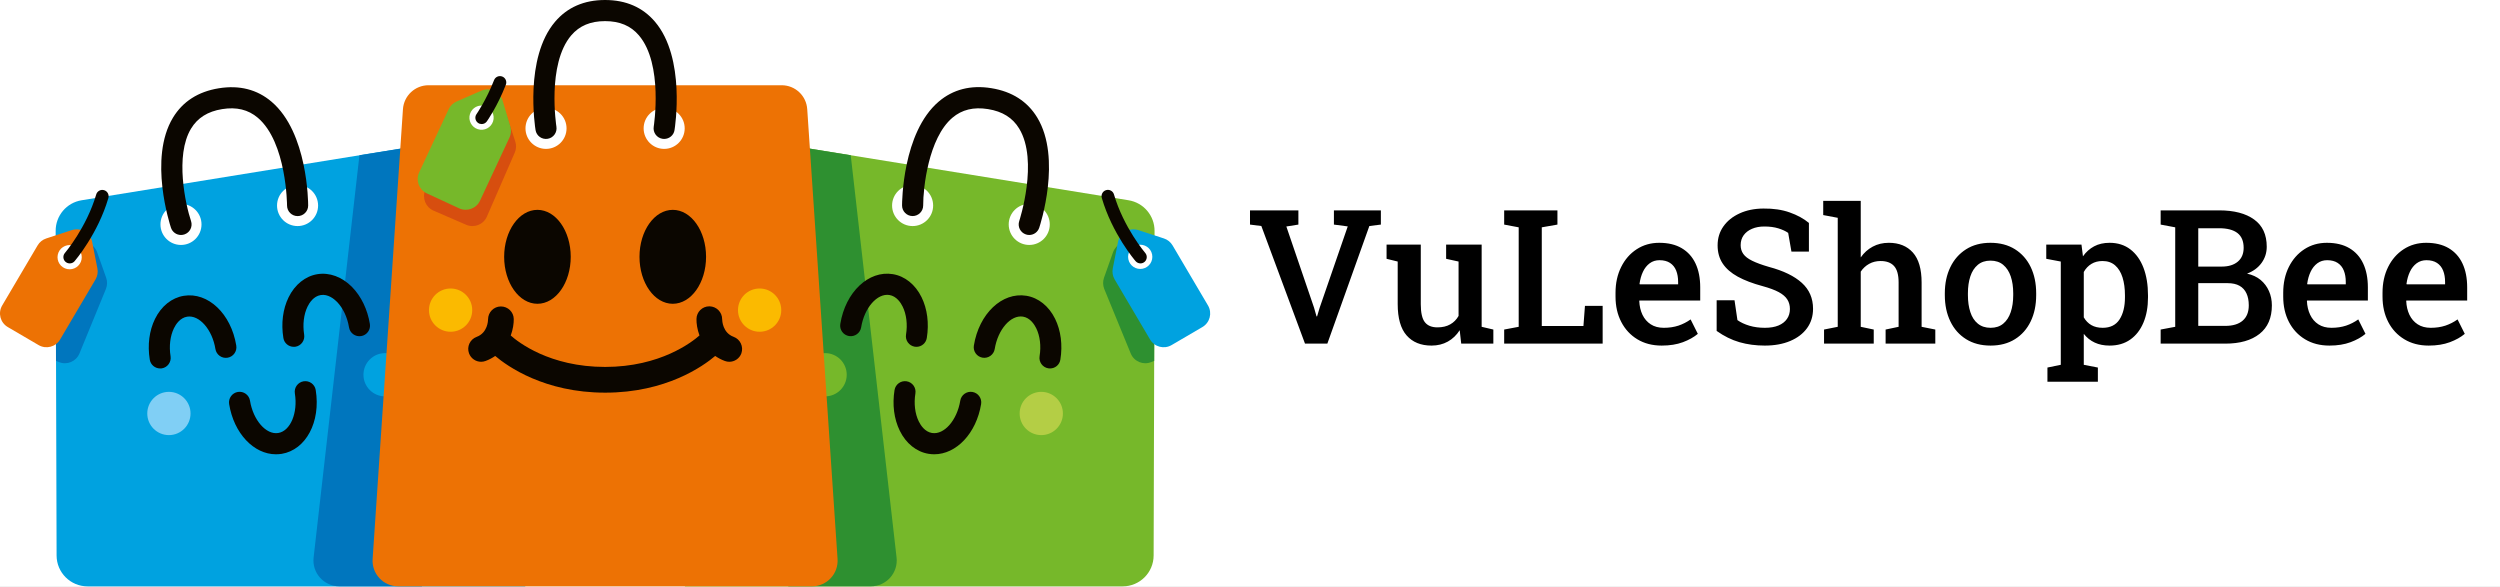 <svg viewBox="0 0 575 135" class="roots-wrapper" height="100%" width="100%">
  <rect x="0" y="0" width="575" height="135" fill="#333333" stroke="none"/>
  <svg height="100%" width="100%" data-root-id="8468350670452" x="0" y="0" xmlns="http://www.w3.org/2000/svg"
    preserveAspectRatio="none" zoom="1" editortype="buyer" data-layer-role="rectangle"
    style="fill: rgb(255, 255, 255); ">
    <rect data-layer-id="2389299370455" x="0" y="0" height="100%" width="100%"></rect>
  </svg>
  <svg viewboxsize="575" data-root-id="8986772569619" xmlns="http://www.w3.org/2000/svg"
    xmlns:xlink="http://www.w3.org/1999/xlink" version="1.1" id="Livello_1" x="0" y="0"
    viewBox="20.363 45.08 286.505 138.82" xml:space="preserve"
    height="134.865" width="278.342" preserveAspectRatio="none" zoom="1" 
    data-layer-role="icon"
    style="position: absolute; height: 134.865px; width: 278.342px; top: 0px; left: 0px; transform: rotate(0deg);">
    <path class="st0"
      d="M287.54,92.49l-87.55-14.18l-17.48,105.59h103.64c4.04,0,7.32-3.27,7.33-7.31l0.22-76.83   C293.71,96.14,291.1,93.06,287.54,92.49z"
      name="Layer 1" zoom="1" data-layer-id="6629648169619" style="fill: rgb(118, 184, 42);"></path>
    <circle class="st1" cx="264.03" cy="98.21" r="4.86" name="Layer 2" zoom="1" data-layer-id="8685447869620"
      style="fill: rgb(255, 255, 255);"></circle>
    <circle class="st1" cx="236.42" cy="93.74" r="4.86" name="Layer 3" zoom="1" data-layer-id="9208808569620"
      style="fill: rgb(255, 255, 255);"></circle>
    <path class="st2"
      d="M264.03,100.71c-0.26,0-0.53-0.04-0.79-0.13c-1.31-0.44-2.02-1.85-1.58-3.16c0.05-0.14,4.64-14.24-0.01-21.9   c-1.54-2.55-3.95-4.06-7.37-4.61c-3.41-0.55-6.18,0.12-8.45,2.05c-5.68,4.84-6.92,16.64-6.91,20.77c0,1.38-1.12,2.5-2.5,2.5   c0,0,0,0,0,0c-1.38,0-2.5-1.12-2.5-2.5c0-0.7,0.08-17.27,8.67-24.59c3.41-2.9,7.61-3.98,12.49-3.18c4.88,0.79,8.53,3.13,10.85,6.96   c5.84,9.65,0.69,25.4,0.47,26.06C266.05,100.05,265.07,100.71,264.03,100.71z"
      name="Layer 4" zoom="1" data-layer-id="0229814869620" style="fill: rgb(11, 6, 0);"></path>
    <path class="st3" d="M221.77,81.83l10.85,95.23c0.42,3.64-2.43,6.83-6.1,6.83h-19.54V79.44L221.77,81.83z"
      name="Layer 5" zoom="1" data-layer-id="1587193769620" style="fill: rgb(46, 144, 48);"></path>
    <path class="st2"
      d="M268.95,132.31c-0.13,0-0.27-0.01-0.4-0.03c-1.36-0.22-2.29-1.5-2.07-2.87c0.39-2.39,0.1-4.81-0.8-6.63   c-0.44-0.9-1.44-2.46-3.13-2.74c-2.89-0.47-5.94,3.04-6.69,7.65c-0.22,1.36-1.51,2.29-2.87,2.07c-1.36-0.22-2.29-1.5-2.07-2.87   c1.22-7.54,6.67-12.72,12.42-11.79c2.86,0.46,5.35,2.46,6.82,5.47c1.36,2.77,1.8,6.19,1.24,9.63   C271.22,131.44,270.16,132.31,268.95,132.31z"
      name="Layer 6" zoom="1" data-layer-id="0097569669620" style="fill: rgb(11, 6, 0);"></path>
    <path class="st2"
      d="M237.33,127.19c-0.13,0-0.27-0.01-0.4-0.03c-1.36-0.22-2.29-1.5-2.07-2.87c0.39-2.39,0.1-4.81-0.8-6.63   c-0.44-0.9-1.44-2.46-3.13-2.74c-2.9-0.46-5.94,3.04-6.69,7.65c-0.22,1.36-1.51,2.29-2.87,2.07c-1.36-0.22-2.29-1.5-2.07-2.87   c1.22-7.54,6.69-12.72,12.42-11.79c2.86,0.46,5.35,2.46,6.82,5.47c1.36,2.77,1.8,6.19,1.24,9.63   C239.59,126.31,238.53,127.19,237.33,127.19z"
      name="Layer 7" zoom="1" data-layer-id="0959319269620" style="fill: rgb(11, 6, 0);"></path>
    <path class="st2"
      d="M241.54,152.63c-0.44,0-0.89-0.04-1.34-0.11c-2.86-0.46-5.35-2.46-6.82-5.47c-1.36-2.77-1.8-6.19-1.24-9.63   c0.22-1.36,1.51-2.29,2.87-2.07c1.36,0.22,2.29,1.5,2.07,2.87c-0.39,2.39-0.1,4.81,0.8,6.63c0.44,0.91,1.44,2.46,3.13,2.74   c2.89,0.47,5.94-3.04,6.69-7.65c0.22-1.36,1.51-2.29,2.87-2.07c1.36,0.22,2.29,1.5,2.07,2.87   C251.5,147.68,246.77,152.63,241.54,152.63z"
      name="Layer 8" zoom="1" data-layer-id="9790909369620" style="fill: rgb(11, 6, 0);"></path>
    <path class="st4"
      d="M39.69,92.49l87.55-14.18l17.48,105.59H41.09c-4.04,0-7.32-3.27-7.33-7.31l-0.22-76.83   C33.52,96.14,36.13,93.06,39.69,92.49z"
      name="Layer 9" zoom="1" data-layer-id="4192635769620" style="fill: rgb(0, 162, 224);"></path>
    <circle class="st1" cx="63.21" cy="98.21" r="4.86" name="Layer 10" zoom="1" data-layer-id="2210729669620"
      style="fill: rgb(255, 255, 255);"></circle>
    <circle class="st1" cx="90.81" cy="93.74" r="4.86" name="Layer 11" zoom="1" data-layer-id="4616636669620"
      style="fill: rgb(255, 255, 255);"></circle>
    <path class="st2"
      d="M63.21,100.71c-1.05,0-2.02-0.66-2.37-1.71c-0.22-0.67-5.37-16.41,0.47-26.06c2.32-3.83,5.97-6.17,10.85-6.96   c4.88-0.79,9.08,0.28,12.49,3.18c8.59,7.31,8.67,23.88,8.67,24.58c0,1.38-1.12,2.5-2.5,2.5l0,0c-1.38,0-2.5-1.12-2.5-2.5   c0-0.15-0.09-14.97-6.92-20.78c-2.27-1.93-5.04-2.6-8.44-2.05c-3.41,0.55-5.82,2.06-7.37,4.62c-3.86,6.39-1.31,17.97,0,21.89   c0.44,1.31-0.27,2.73-1.58,3.16C63.74,100.67,63.47,100.71,63.21,100.71z"
      name="Layer 12" zoom="1" data-layer-id="6806579769620" style="fill: rgb(11, 6, 0);"></path>
    <path class="st5" d="M105.46,81.83l-10.85,95.23c-0.42,3.64,2.43,6.83,6.1,6.83h19.54V79.44L105.46,81.83z"
      name="Layer 13" zoom="1" data-layer-id="0870569669620" style="fill: rgb(0, 118, 190);"></path>
    <path class="st2"
      d="M58.28,132.31c-1.21,0-2.27-0.87-2.46-2.1c-0.56-3.44-0.12-6.86,1.24-9.63c1.48-3.02,3.96-5.01,6.82-5.47   c5.74-0.93,11.2,4.25,12.42,11.79c0.22,1.36-0.71,2.65-2.07,2.87c-1.37,0.22-2.65-0.71-2.87-2.07c-0.75-4.61-3.81-8.11-6.69-7.65   c-1.69,0.27-2.69,1.83-3.13,2.74c-0.89,1.82-1.18,4.24-0.8,6.63c0.22,1.36-0.71,2.65-2.07,2.87   C58.55,132.3,58.41,132.31,58.28,132.31z"
      name="Layer 14" zoom="1" data-layer-id="7545065669620" style="fill: rgb(11, 6, 0);"></path>
    <path class="st2"
      d="M89.91,127.19c-1.21,0-2.27-0.87-2.46-2.1c-0.56-3.44-0.12-6.86,1.24-9.63c1.48-3.02,3.97-5.01,6.82-5.47   c2.86-0.46,5.85,0.64,8.2,3.04c2.16,2.2,3.66,5.31,4.22,8.75c0.22,1.36-0.71,2.65-2.07,2.87c-1.37,0.22-2.65-0.71-2.87-2.07   c-0.39-2.39-1.43-4.59-2.85-6.04c-0.71-0.72-2.15-1.88-3.84-1.61c-1.69,0.27-2.69,1.83-3.13,2.74c-0.89,1.82-1.18,4.24-0.8,6.63   c0.22,1.36-0.71,2.65-2.07,2.87C90.17,127.18,90.04,127.19,89.91,127.19z"
      name="Layer 15" zoom="1" data-layer-id="7896765869620" style="fill: rgb(11, 6, 0);"></path>
    <path class="st2"
      d="M85.69,152.63c-5.23,0-9.96-4.94-11.08-11.89c-0.22-1.36,0.71-2.65,2.07-2.87c1.36-0.22,2.65,0.7,2.87,2.07   c0.75,4.61,3.81,8.12,6.69,7.65c2.88-0.47,4.68-4.76,3.93-9.37c-0.22-1.36,0.71-2.65,2.07-2.87c1.36-0.22,2.65,0.7,2.87,2.07   c1.22,7.54-2.32,14.17-8.07,15.11C86.58,152.59,86.14,152.63,85.69,152.63z"
      name="Layer 16" zoom="1" data-layer-id="0710211969620" style="fill: rgb(11, 6, 0);"></path>
    <circle class="st6" cx="60.35" cy="142.97" r="5.12" name="Layer 17" zoom="1" data-layer-id="6524018669620"
      style="fill: rgb(128, 207, 245);"></circle>
    <circle class="st4" cx="111.53" cy="133.8" r="5.12" name="Layer 18" zoom="1" data-layer-id="1827971469620"
      style="fill: rgb(0, 162, 224);"></circle>
    <circle class="st7" cx="266.88" cy="142.97" r="5.12" name="Layer 19" zoom="1" data-layer-id="7020548669620"
      style="fill: rgb(180, 206, 69);"></circle>
    <circle class="st0" cx="215.7" cy="133.8" r="5.12" name="Layer 20" zoom="1" data-layer-id="8406369469620"
      style="fill: rgb(118, 184, 42);"></circle>
    <path class="st8"
      d="M121.82,65.26h83.6c3.19,0,5.84,2.47,6.05,5.66l7.18,106.49c0.24,3.5-2.54,6.48-6.05,6.48h-97.97   c-3.51,0-6.29-2.97-6.05-6.48l7.18-106.49C115.98,67.74,118.62,65.26,121.82,65.26z"
      name="Layer 21" zoom="1" data-layer-id="7677851269620" style="fill: rgb(237, 114, 4);"></path>
    <ellipse class="st2" cx="147.6" cy="105.88" rx="7.88" ry="11.12" name="Layer 22" zoom="1"
      data-layer-id="8269832369620" style="fill: rgb(11, 6, 0);"></ellipse>
    <ellipse class="st2" cx="179.64" cy="105.88" rx="7.88" ry="11.12" name="Layer 23" zoom="1"
      data-layer-id="8243346269620" style="fill: rgb(11, 6, 0);"></ellipse>
    <circle class="st1" cx="149.63" cy="75.47" r="4.86" name="Layer 24" zoom="1" data-layer-id="1019924569620"
      style="fill: rgb(255, 255, 255);"></circle>
    <circle class="st1" cx="177.6" cy="75.47" r="4.86" name="Layer 25" zoom="1" data-layer-id="9472209469620"
      style="fill: rgb(255, 255, 255);"></circle>
    <path class="st2"
      d="M177.6,77.97c-0.13,0-0.27-0.01-0.4-0.03c-1.36-0.22-2.29-1.5-2.07-2.87c0.02-0.15,2.31-14.8-3.51-21.62   c-1.93-2.27-4.55-3.37-8.01-3.37s-6.07,1.1-8.01,3.37c-5.81,6.83-3.53,21.47-3.51,21.62c0.22,1.36-0.71,2.65-2.07,2.87   c-1.37,0.22-2.65-0.7-2.87-2.06c-0.11-0.69-2.68-17.06,4.63-25.66c2.9-3.41,6.88-5.14,11.82-5.14c4.94,0,8.92,1.73,11.82,5.14   c7.31,8.59,4.74,24.96,4.63,25.66C179.87,77.1,178.81,77.97,177.6,77.97z"
      name="Layer 26" zoom="1" data-layer-id="0324606769620" style="fill: rgb(11, 6, 0);"></path>
    <path class="st2"
      d="M194.04,124.82c-2.59-0.95-2.7-3.81-2.71-4.16c0.01-1.67-1.33-3.03-3-3.06c-0.01,0-0.03,0-0.04,0  c-1.66,0-3.02,1.33-3.04,3c-0.02,1.05,0.18,2.46,0.71,3.9c-1.71,1.51-9.24,7.45-22.34,7.45c-13.18,0-20.65-5.93-22.34-7.44  c0.53-1.45,0.73-2.85,0.71-3.9c-0.02-1.66-1.38-2.98-3.04-2.98c0,0-0.01,0-0.01,0c-1.67,0-3.02,1.37-3.03,3.03  c0,0.33-0.1,3.21-2.7,4.17c-1.58,0.58-2.39,2.33-1.81,3.9c0.45,1.23,1.62,2,2.86,2c0.35,0,0.7-0.06,1.05-0.19  c0.87-0.32,1.62-0.73,2.29-1.19c2.87,2.43,11.64,8.69,26.04,8.69c14.4,0,23.17-6.26,26.04-8.69c0.67,0.46,1.42,0.87,2.29,1.19  c0.35,0.13,0.7,0.19,1.05,0.19c1.24,0,2.41-0.76,2.86-2C196.43,127.14,195.62,125.4,194.04,124.82z"
      name="Layer 27" zoom="1" data-layer-id="1000778269620" style="fill: rgb(11, 6, 0);"></path>
    <circle class="st9" cx="127.04" cy="118.5" r="5.12" name="Layer 28" zoom="1" data-layer-id="4138981969620"
      style="fill: rgb(251, 186, 0);"></circle>
    <circle class="st9" cx="200.2" cy="118.5" r="5.12" name="Layer 29" zoom="1" data-layer-id="8017044369620"
      style="fill: rgb(251, 186, 0);"></circle>
    <path class="st3"
      d="M289.02,102.75c-2.01-0.99-4.43-0.01-5.17,2.1l-2.12,5.99c-0.3,0.86-0.28,1.8,0.06,2.65l6.26,15.26    c0.78,1.91,2.95,2.83,4.86,2.05l0.7-0.28l0.07-25.46L289.02,102.75z"
      name="Layer 30" zoom="1" data-layer-id="0839878569620" style="fill: rgb(46, 144, 48);"></path>
    <path class="st4"
      d="M285.04,102.39l-1.23,6.23c-0.18,0.89-0.02,1.82,0.44,2.61l8.38,14.21c1.04,1.78,3.33,2.38,5.11,1.33   l7.28-4.26c1.78-1.04,2.38-3.33,1.33-5.11l-8.38-14.21c-0.46-0.79-1.19-1.38-2.06-1.66l-6.04-1.97   C287.73,98.87,285.48,100.19,285.04,102.39z"
      name="Layer 31" zoom="1" data-layer-id="6960798969620" style="fill: rgb(0, 162, 224);"></path>
    <ellipse transform="matrix(0.98 -0.198 0.198 0.98 -15.223 59.553)" class="st1" cx="290.36" cy="105.94"
      rx="2.87" ry="2.87" name="Layer 32" zoom="1" data-layer-id="5281517669620" style="fill: rgb(255, 255, 255);">
    </ellipse>
    <path class="st2"
      d="M290.36,107.44c-0.42,0-0.84-0.18-1.14-0.52c-0.23-0.26-5.54-6.5-8.01-14.97c-0.23-0.79,0.22-1.63,1.02-1.86   c0.79-0.23,1.63,0.22,1.86,1.02c2.29,7.85,7.35,13.79,7.4,13.85c0.54,0.63,0.47,1.58-0.16,2.12   C291.05,107.32,290.7,107.44,290.36,107.44z"
      name="Layer 33" zoom="1" data-layer-id="4125211769620" style="fill: rgb(11, 6, 0);"></path>
    <path class="st5"
      d="M38.21,102.75c2.01-0.99,4.43-0.01,5.17,2.1l2.12,5.99c0.3,0.86,0.28,1.8-0.06,2.65l-6.26,15.26    c-0.78,1.91-2.95,2.83-4.86,2.05l-0.7-0.28l-0.07-25.46L38.21,102.75z"
      name="Layer 34" zoom="1" data-layer-id="2670339569620" style="fill: rgb(0, 118, 190);"></path>
    <path class="st8"
      d="M42.19,102.39l1.23,6.23c0.18,0.89,0.02,1.82-0.44,2.61l-8.38,14.21c-1.04,1.78-3.33,2.38-5.11,1.33   l-7.28-4.26c-1.78-1.04-2.38-3.33-1.33-5.11l8.38-14.21c0.46-0.79,1.19-1.38,2.06-1.66l6.04-1.97   C39.5,98.87,41.76,100.19,42.19,102.39z"
      name="Layer 35" zoom="1" data-layer-id="5587886369620" style="fill: rgb(237, 114, 4);"></path>
    <ellipse transform="matrix(0.198 -0.98 0.98 0.198 -74.271 121.124)" class="st1" cx="36.87" cy="105.94"
      rx="2.87" ry="2.87" name="Layer 36" zoom="1" data-layer-id="7157654669620" style="fill: rgb(255, 255, 255);">
    </ellipse>
    <path class="st2"
      d="M36.87,107.44c-0.35,0-0.69-0.12-0.98-0.36c-0.63-0.54-0.7-1.49-0.16-2.11c0.05-0.06,5.12-6.03,7.41-13.85   c0.23-0.79,1.06-1.25,1.86-1.02c0.79,0.23,1.25,1.07,1.02,1.86c-2.48,8.47-7.79,14.71-8.01,14.97   C37.71,107.27,37.3,107.44,36.87,107.44z"
      name="Layer 37" zoom="1" data-layer-id="5918332569620" style="fill: rgb(11, 6, 0);"></path>
    <path class="st10"
      d="M140.36,72.54l1.99,6.04c0.29,0.87,0.24,1.81-0.12,2.64l-6.59,15.13c-0.82,1.89-3.01,2.76-4.9,1.95L123,94.95   c-1.89-0.82-2.76-3.01-1.95-4.9l6.59-15.13c0.36-0.84,1.02-1.51,1.84-1.9l5.76-2.7C137.26,69.38,139.66,70.41,140.36,72.54z"
      name="Layer 38" zoom="1" data-layer-id="1416131569620" style="fill: rgb(215, 78, 15);"></path>
    <path class="st0"
      d="M139.35,68.9l1.83,6.09c0.26,0.87,0.2,1.81-0.19,2.64l-6.98,14.95c-0.87,1.87-3.08,2.68-4.95,1.82l-7.65-3.54   c-1.87-0.87-2.68-3.08-1.82-4.95l6.98-14.95c0.38-0.83,1.06-1.49,1.89-1.85l5.82-2.54C136.33,65.66,138.71,66.76,139.35,68.9z"
      name="Layer 39" zoom="1" data-layer-id="9659882869620" style="fill: rgb(118, 184, 42);"></path>
    <ellipse transform="matrix(0.109 -0.994 0.994 0.109 47.201 198.576)" class="st1" cx="134.4" cy="72.95" rx="2.87"
      ry="2.87" name="Layer 40" zoom="1" data-layer-id="2287121269620" style="fill: rgb(255, 255, 255);">
    </ellipse>
    <path class="st2"
      d="M134.4,74.45c-0.3,0-0.6-0.09-0.86-0.27c-0.68-0.48-0.84-1.41-0.36-2.09c0.02-0.03,2.3-3.3,4.15-8.04   c0.3-0.77,1.17-1.15,1.94-0.85c0.77,0.3,1.15,1.17,0.85,1.94c-1.99,5.11-4.4,8.54-4.5,8.68C135.33,74.23,134.87,74.45,134.4,74.45z   "
      name="Layer 41" zoom="1" data-layer-id="5580724669620" style="fill: rgb(11, 6, 0);"></path>
  </svg>
  <svg viewboxsize="575" data-root-id="7455873769620" xmlns="http://www.w3.org/2000/svg" y="389.205"
    viewBox="0 0 0 0" x="287.495" height="0" width="0"
    fonturl="http://fonts.gstatic.com/s/robotoslab/v16/BngbUXZYTXPIvIBgJJSb6s3BzlRRfKOFbvjovoSWaG5iddG-1A.ttf" zoom="1"
    editortype="buyer" data-layer-role="slogan"
    style="position: absolute; top: 389.205px; width: 0px; height: 0px; left: 287.495px; transform: rotate(0deg);">
    <path d="" transform="translate(0, 0)"></path>
  </svg>
  <svg viewboxsize="575" data-root-id="6083198469620" xmlns="http://www.w3.org/2000/svg" y="46.205"
    viewBox="0.99 12.34 279.95 41.59" x="287.5"
    height="41.59" width="279.95"
    fonturl="http://fonts.gstatic.com/s/robotoslab/v16/BngbUXZYTXPIvIBgJJSb6s3BzlRRfKOFbvjovoSWaG5iddG-1A.ttf" zoom="1"
    editortype="buyer" data-layer-role="brandName">
    <path
      d="M18.78 45.17L13.64 45.17L3.60 18.12L0.99 17.79L0.99 14.52L12.12 14.52L12.12 17.79L9.35 18.23L15.72 36.90L16.29 38.90L16.42 38.90L17.01 36.92L23.47 18.21L20.29 17.79L20.29 14.52L31.09 14.52L31.09 17.79L28.44 18.12L18.78 45.17ZM42.73 45.62L42.73 45.62Q39.07 45.62 37.02 43.29Q34.96 40.96 34.96 36.06L34.96 36.06L34.96 26.29L32.40 25.66L32.40 22.40L34.96 22.40L40.27 22.40L40.27 36.10Q40.27 39.05 41.21 40.24Q42.14 41.43 44.10 41.43L44.10 41.43Q45.83 41.43 47.04 40.74Q48.25 40.06 48.96 38.80L48.96 38.80L48.96 26.29L46.10 25.66L46.10 22.40L48.96 22.40L54.27 22.40L54.27 41.30L56.96 41.93L56.96 45.17L49.57 45.17L49.22 42.08Q48.14 43.78 46.49 44.70Q44.84 45.62 42.73 45.62ZM82.10 45.17L59.45 45.17L59.45 41.93L62.79 41.30L62.79 18.42L59.45 17.79L59.45 14.52L62.79 14.52L68.10 14.52L71.70 14.52L71.70 17.79L68.10 18.42L68.10 41.11L77.68 41.11L78.03 36.48L82.10 36.48L82.10 45.17ZM95.69 45.62L95.69 45.62Q92.47 45.62 90.08 44.17Q87.70 42.73 86.38 40.18Q85.06 37.64 85.06 34.35L85.06 34.35L85.06 33.47Q85.06 30.14 86.36 27.54Q87.65 24.94 89.93 23.46Q92.20 21.98 95.11 21.98L95.11 21.98Q98.20 21.98 100.29 23.22Q102.39 24.46 103.46 26.74Q104.54 29.03 104.54 32.23L104.54 32.23L104.54 35.26L90.56 35.26L90.52 35.36Q90.60 37.15 91.26 38.54Q91.93 39.93 93.16 40.73Q94.39 41.53 96.16 41.53L96.16 41.53Q98.01 41.53 99.53 41.03Q101.04 40.52 102.33 39.60L102.33 39.60L103.99 42.92Q102.64 44.06 100.56 44.84Q98.47 45.62 95.69 45.62ZM90.58 31.43L90.64 31.53L99.46 31.53L99.46 30.99Q99.46 29.49 99.01 28.37Q98.56 27.24 97.60 26.61Q96.64 25.98 95.17 25.98L95.17 25.98Q93.88 25.98 92.92 26.69Q91.95 27.41 91.37 28.64Q90.79 29.87 90.58 31.43L90.58 31.43ZM119.40 45.62L119.40 45.62Q116.26 45.62 113.57 44.84Q110.87 44.06 108.32 42.25L108.32 42.25L108.32 35.20L112.43 35.20L113.10 39.76Q114.22 40.56 115.85 41.05Q117.48 41.53 119.40 41.53L119.40 41.53Q121.27 41.53 122.54 41.00Q123.82 40.46 124.49 39.49Q125.17 38.52 125.17 37.20L125.17 37.20Q125.17 35.97 124.58 35.03Q123.99 34.08 122.62 33.33Q121.25 32.59 118.91 31.95L118.91 31.95Q115.48 31.03 113.18 29.77Q110.87 28.50 109.70 26.73Q108.54 24.97 108.54 22.57L108.54 22.57Q108.54 20.10 109.87 18.21Q111.21 16.31 113.59 15.22Q115.97 14.12 119.08 14.10L119.08 14.10Q122.49 14.06 125.11 14.99Q127.73 15.91 129.54 17.41L129.54 17.41L129.54 24.00L125.52 24.00L124.77 19.70Q123.90 19.09 122.52 18.66Q121.14 18.23 119.27 18.23L119.27 18.23Q117.67 18.23 116.45 18.76Q115.23 19.28 114.53 20.24Q113.84 21.20 113.84 22.52L113.84 22.52Q113.84 23.68 114.45 24.54Q115.06 25.41 116.49 26.11Q117.92 26.82 120.37 27.53L120.37 27.53Q125.35 28.86 127.92 31.20Q130.49 33.53 130.49 37.15L130.49 37.15Q130.49 39.70 129.11 41.61Q127.73 43.51 125.24 44.56Q122.74 45.62 119.40 45.62ZM144.45 45.17L133.02 45.17L133.02 41.93L136.17 41.30L136.17 16.23L132.83 15.60L132.83 12.34L141.46 12.34L141.46 25.34Q142.57 23.74 144.22 22.86Q145.86 21.98 147.92 21.98L147.92 21.98Q151.44 21.98 153.45 24.22Q155.46 26.46 155.46 31.13L155.46 31.13L155.46 41.30L158.61 41.93L158.61 45.17L147.18 45.17L147.18 41.93L150.17 41.30L150.17 31.09Q150.17 28.48 149.12 27.32Q148.07 26.17 146.03 26.17L146.03 26.17Q144.57 26.17 143.41 26.81Q142.24 27.45 141.46 28.61L141.46 28.61L141.46 41.30L144.45 41.93L144.45 45.17ZM171.33 45.62L171.33 45.62Q168.04 45.62 165.69 44.14Q163.33 42.67 162.07 40.05Q160.80 37.43 160.80 34.02L160.80 34.02L160.80 33.58Q160.80 30.19 162.07 27.58Q163.33 24.97 165.69 23.47Q168.04 21.98 171.29 21.98L171.29 21.98Q174.57 21.98 176.93 23.46Q179.29 24.94 180.55 27.55Q181.81 30.17 181.81 33.58L181.81 33.58L181.81 34.02Q181.81 37.43 180.55 40.05Q179.29 42.67 176.94 44.14Q174.59 45.62 171.33 45.62ZM171.33 41.53L171.33 41.53Q173.10 41.53 174.24 40.57Q175.39 39.62 175.96 37.92Q176.53 36.23 176.53 34.02L176.53 34.02L176.53 33.58Q176.53 31.39 175.96 29.70Q175.39 28.02 174.23 27.05Q173.08 26.08 171.29 26.08L171.29 26.08Q169.54 26.08 168.38 27.05Q167.22 28.02 166.67 29.70Q166.11 31.39 166.11 33.58L166.11 33.58L166.11 34.02Q166.11 36.23 166.67 37.92Q167.22 39.62 168.39 40.57Q169.56 41.53 171.33 41.53ZM196.00 53.93L184.40 53.93L184.40 50.67L187.47 50.04L187.47 26.29L184.13 25.66L184.13 22.40L192.23 22.40L192.57 25.09Q193.62 23.60 195.14 22.79Q196.65 21.98 198.71 21.98L198.71 21.98Q201.49 21.98 203.47 23.49Q205.45 25.01 206.49 27.72Q207.53 30.44 207.53 34.08L207.53 34.08L207.53 34.52Q207.53 37.85 206.48 40.34Q205.43 42.84 203.46 44.23Q201.49 45.62 198.71 45.62L198.71 45.62Q196.76 45.62 195.28 44.93Q193.81 44.25 192.76 42.92L192.76 42.92L192.76 50.04L196.00 50.67L196.00 53.93ZM197.11 41.53L197.11 41.53Q199.73 41.53 200.98 39.61Q202.23 37.68 202.23 34.52L202.23 34.52L202.23 34.08Q202.23 31.72 201.67 29.94Q201.11 28.17 199.97 27.17Q198.82 26.17 197.07 26.17L197.07 26.17Q195.60 26.17 194.52 26.83Q193.43 27.49 192.76 28.69L192.76 28.69L192.76 39.13Q193.43 40.29 194.50 40.91Q195.58 41.53 197.11 41.53ZM225.30 45.17L210.44 45.17L210.44 41.93L213.79 41.30L213.79 18.42L210.44 17.79L210.44 14.52L213.79 14.52L223.89 14.52Q229.05 14.52 231.94 16.62Q234.84 18.71 234.84 22.88L234.84 22.88Q234.84 24.97 233.64 26.62Q232.44 28.27 230.31 29.07L230.31 29.07Q232.16 29.47 233.43 30.52Q234.69 31.58 235.35 33.08Q236.02 34.59 236.02 36.37L236.02 36.37Q236.02 40.69 233.18 42.93Q230.35 45.17 225.30 45.17L225.30 45.17ZM219.09 31.26L219.09 41.09L225.30 41.09Q227.91 41.09 229.31 39.88Q230.71 38.67 230.71 36.37L230.71 36.37Q230.71 34.75 230.18 33.62Q229.66 32.48 228.59 31.87Q227.51 31.26 225.83 31.26L225.83 31.26L219.09 31.26ZM219.09 18.63L219.09 27.45L224.48 27.45Q226.84 27.45 228.19 26.31Q229.53 25.18 229.53 23.13L229.53 23.13Q229.53 20.84 228.10 19.73Q226.67 18.63 223.89 18.63L223.89 18.63L219.09 18.63ZM249.26 45.62L249.26 45.62Q246.04 45.62 243.65 44.17Q241.26 42.73 239.94 40.18Q238.63 37.64 238.63 34.35L238.63 34.35L238.63 33.47Q238.63 30.14 239.92 27.54Q241.22 24.94 243.49 23.46Q245.76 21.98 248.67 21.98L248.67 21.98Q251.76 21.98 253.86 23.22Q255.95 24.46 257.02 26.74Q258.10 29.03 258.10 32.23L258.10 32.23L258.10 35.26L244.12 35.26L244.08 35.36Q244.16 37.15 244.83 38.54Q245.49 39.93 246.72 40.73Q247.95 41.53 249.72 41.53L249.72 41.53Q251.57 41.53 253.09 41.03Q254.60 40.52 255.89 39.60L255.89 39.60L257.55 42.92Q256.20 44.06 254.12 44.84Q252.04 45.62 249.26 45.62ZM244.14 31.43L244.20 31.53L253.02 31.53L253.02 30.99Q253.02 29.49 252.57 28.37Q252.12 27.24 251.16 26.61Q250.20 25.98 248.73 25.98L248.73 25.98Q247.45 25.98 246.48 26.69Q245.51 27.41 244.93 28.64Q244.35 29.87 244.14 31.43L244.14 31.43ZM272.10 45.62L272.10 45.62Q268.88 45.62 266.49 44.17Q264.10 42.73 262.78 40.18Q261.47 37.64 261.47 34.35L261.47 34.35L261.47 33.47Q261.47 30.14 262.76 27.54Q264.05 24.94 266.33 23.46Q268.60 21.98 271.51 21.98L271.51 21.98Q274.60 21.98 276.70 23.22Q278.79 24.46 279.86 26.74Q280.94 29.03 280.94 32.23L280.94 32.23L280.94 35.26L266.96 35.26L266.92 35.36Q267.00 37.15 267.66 38.54Q268.33 39.93 269.56 40.73Q270.79 41.53 272.56 41.53L272.56 41.53Q274.41 41.53 275.93 41.03Q277.44 40.52 278.73 39.60L278.73 39.60L280.39 42.92Q279.04 44.06 276.96 44.84Q274.87 45.62 272.10 45.62ZM266.98 31.43L267.04 31.53L275.86 31.53L275.86 30.99Q275.86 29.49 275.41 28.37Q274.96 27.24 274.00 26.61Q273.04 25.98 271.57 25.98L271.57 25.98Q270.29 25.98 269.32 26.69Q268.35 27.41 267.77 28.64Q267.19 29.87 266.98 31.43L266.98 31.43Z"
      transform="translate(0, 0)"></path>
  </svg>
</svg>